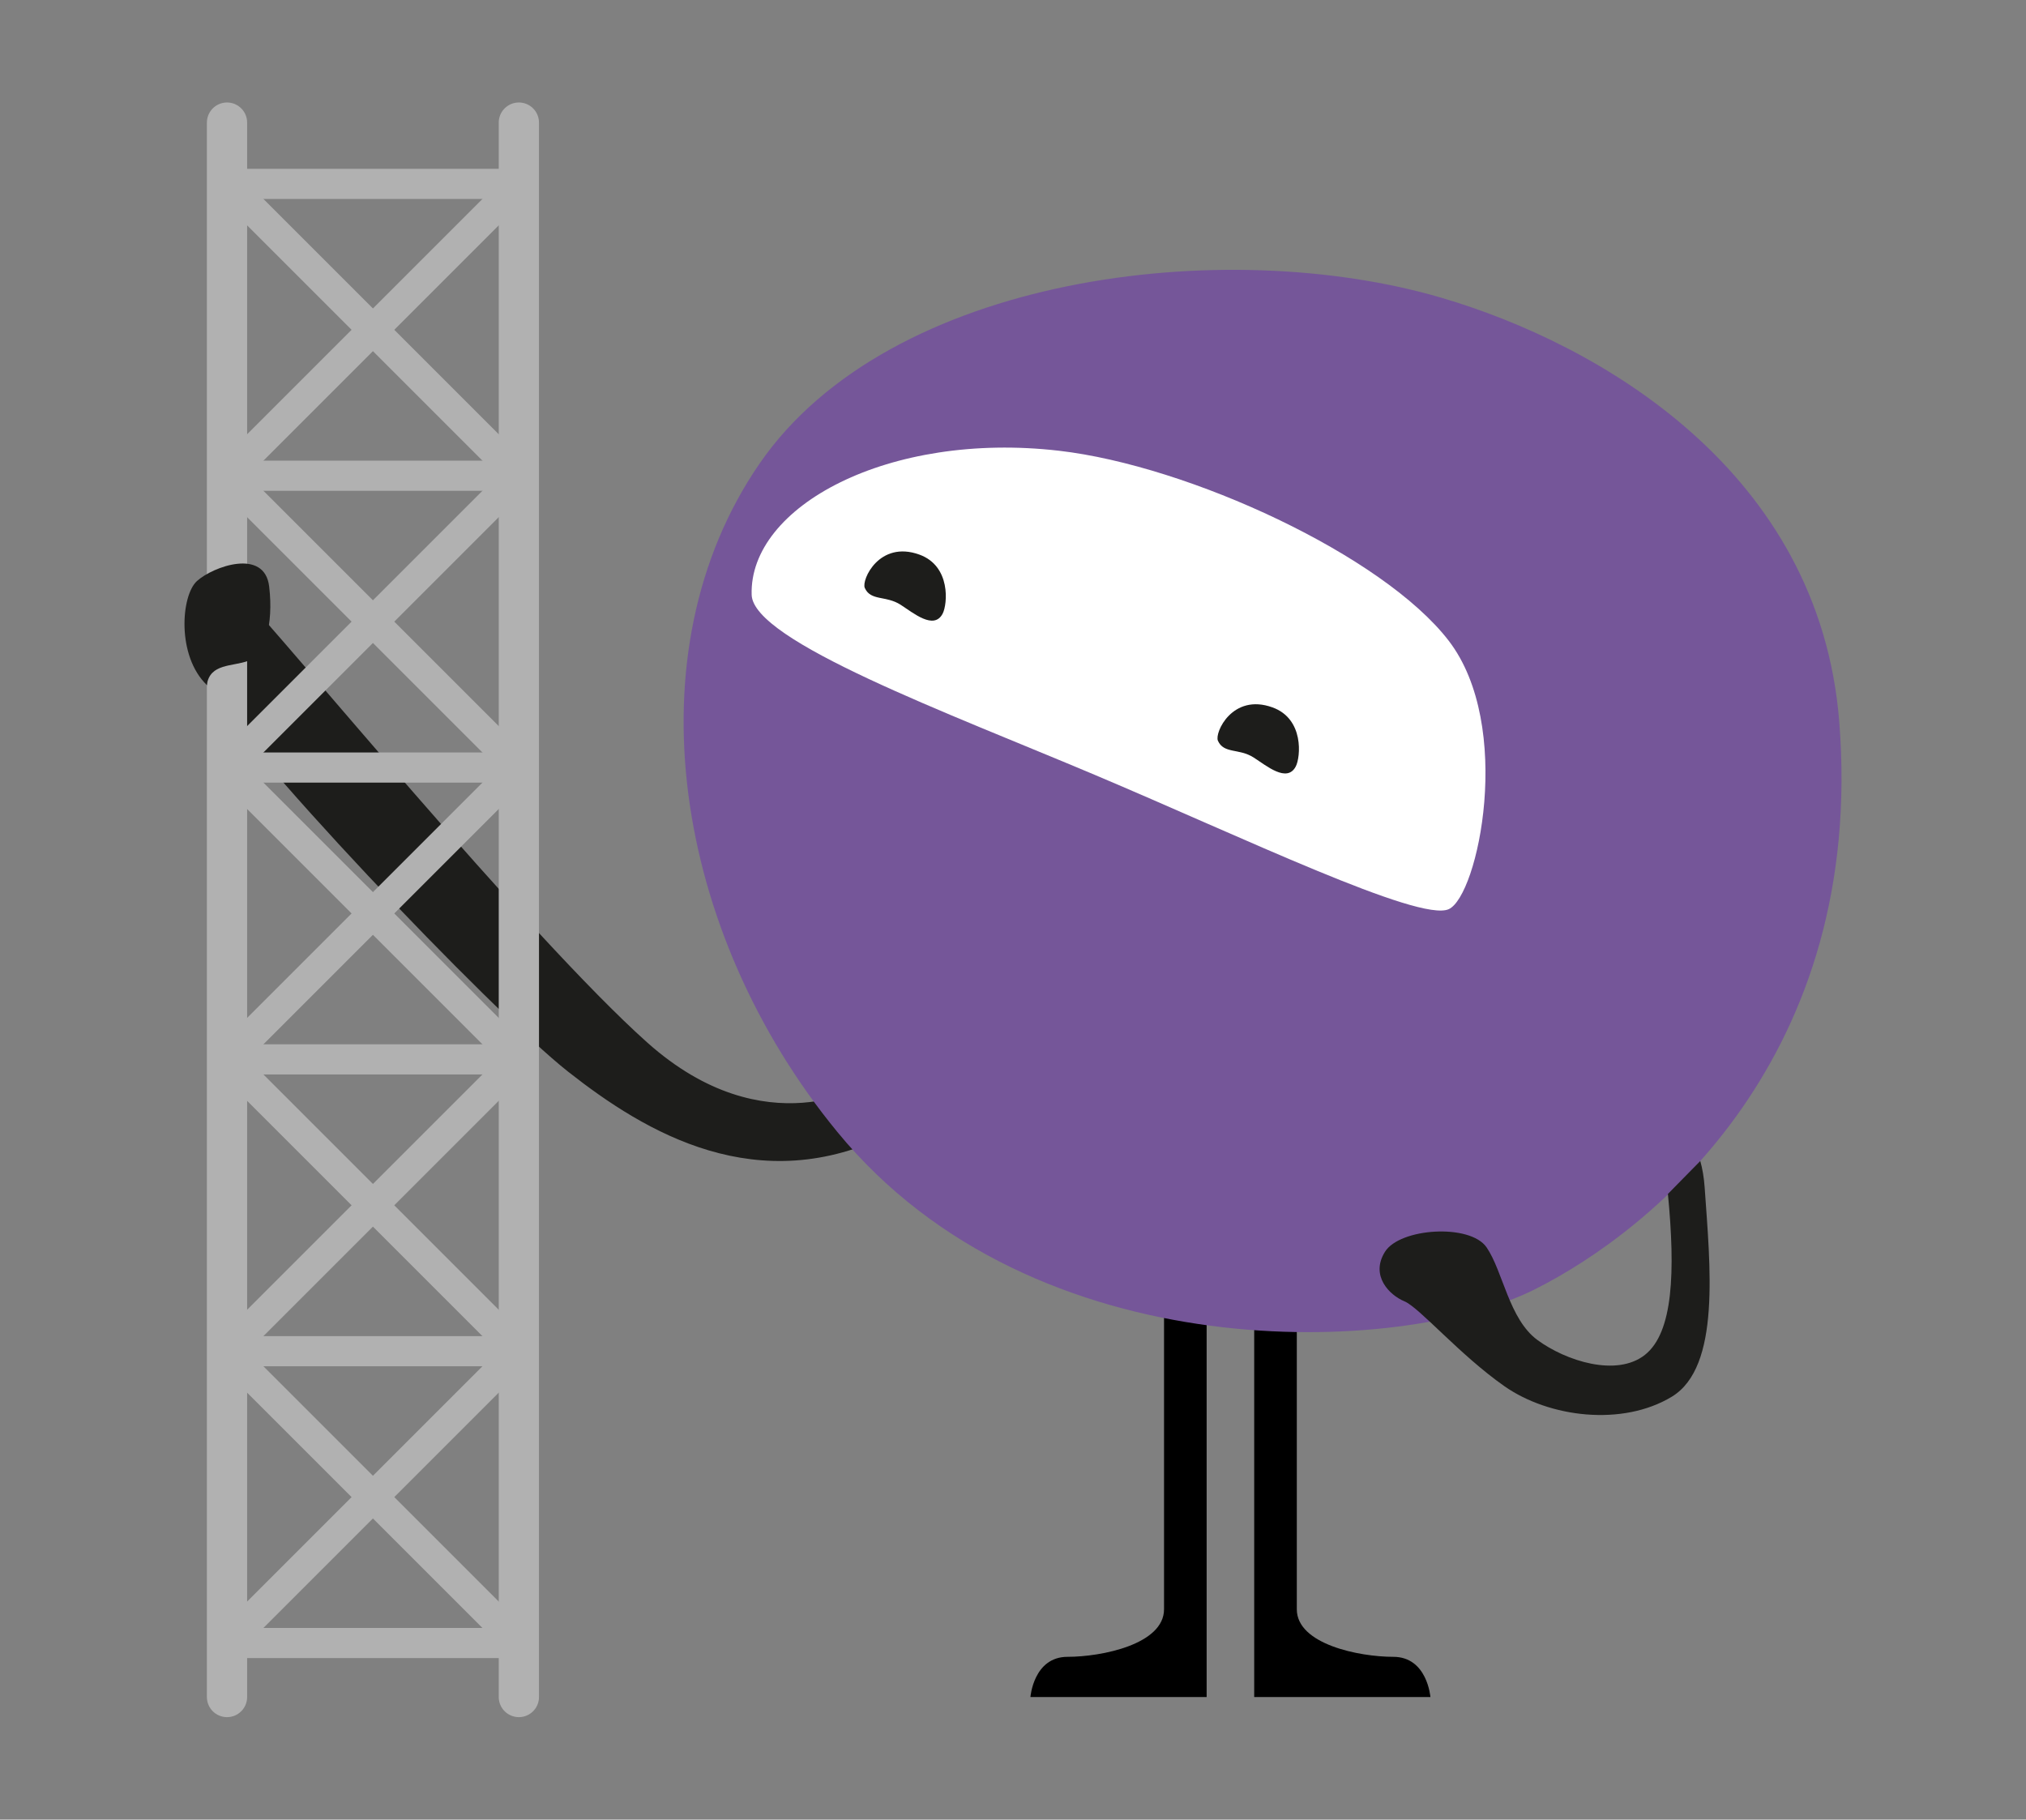 <?xml version="1.0" encoding="UTF-8"?>
<svg id="Calque_1" xmlns="http://www.w3.org/2000/svg" version="1.1" viewBox="0 0 1312.02 1178.47">
  <rect x="0" y="0" width="1312.02" height="1178.47" fill="#808080" stroke="none"/>
  <!-- Generator: Adobe Illustrator 29.3.0, SVG Export Plug-In . SVG Version: 2.1.0 Build 146)  -->
  <defs>
    <style>
      .st0 {
        stroke-width: 26.06px;
      }

      .st0, .st1 {
        fill: none;
        stroke: #b1b1b1;
        stroke-linecap: round;
        stroke-miterlimit: 10;
      }

      .st1 {
        stroke-width: 19.55px;
      }

      .st2 {
        fill: #1d1d1b;
      }

      .st3 {
        fill: #755699;
      }

      .st4 {
        fill: #fff;
      }
    </style>
  </defs>
  <g>
    <path class="st2" d="M562.45,701.84s-66.52,41.82-143.19-26.56c-76.67-68.38-239.94-267.25-261.61-288.74-17.84-17.69-38.25,26.54-25.73,53.26,18.3,39.06,186.3,215.18,236.15,254.4,49.85,39.21,122.86,83.19,209.5,39.71,86.65-43.47-15.12-32.07-15.12-32.07Z"/>
    <path d="M812.2,1099.07h114.12s-2-26.03-24.02-26.03c-22.02,0-62.5-8.07-62.5-30.82v-213.43s-27.59,0-27.59,0v270.28Z"/>
    <path d="M781.42,1099.07h-114.12s2-26.03,24.02-26.03c22.02,0,62.5-8.07,62.5-30.82v-213.43s27.59,0,27.59,0v270.28Z"/>
    <path class="st3" d="M933.58,192.88c-140.37-41.28-357.61-14.75-441.7,107.37-84.09,122.12-55.81,303.49,50.37,432.85,127.81,155.72,365.7,144.84,451.13,102.21,78.58-39.21,214.79-151.83,197.71-367.84-12.86-162.56-155.4-244.56-257.51-274.59Z"/>
    <path class="st2" d="M1101.09,751.92c1.37,4.84,2.39,10.6,2.84,17.2,3.46,50.34,10.64,116.1-21.28,135.45-31.93,19.35-79.33,13.54-108.36-6.77-29.02-20.32-55.15-51.03-64.82-55.02-9.67-3.99-22.25-16.57-12.58-32.05,9.67-15.48,55.15-18.38,65.79-2.9,10.64,15.48,14.51,46.44,32.89,59.98,18.38,13.54,51.28,24.19,69.66,9.67,18.38-14.51,19.74-53.92,14.9-104.23l20.96-21.34Z"/>
    <g>
      <path class="st4" d="M486.77,385.24c.92,29.93,126.88,76.35,222.32,116.65,95.44,40.3,209.96,95.44,229.05,86.95,19.09-8.48,42.42-118.77,0-173.91-42.42-55.14-168-113.27-252.38-123.01-110.28-12.72-200.75,36.05-198.99,93.32Z"/>
      <path class="st2" d="M595.35,359.17c20.65,7.46,18.19,32.3,15.13,38.2-5.67,10.96-19.04-.44-27.3-5.73-9.47-6.07-19.33-2.28-23.15-10.87-2.28-5.13,9.37-30.97,35.31-21.6Z"/>
      <path class="st2" d="M824.03,458.13c20.65,7.46,18.19,32.3,15.13,38.2-5.67,10.96-19.04-.44-27.3-5.73-9.47-6.07-19.33-2.28-23.15-10.87-2.28-5.13,9.37-30.97,35.31-21.6Z"/>
    </g>
  </g>
  <g>
    <line class="st0" x1="147.01" y1="79.4" x2="147.01" y2="1099.07"/>
    <line class="st0" x1="336.01" y1="79.4" x2="336.01" y2="1099.07"/>
    <line class="st1" x1="147.01" y1="119.1" x2="336.01" y2="308.1"/>
    <polyline class="st1" points="147.01 308.1 147.01 119.1 336.01 119.1 336.01 308.1"/>
    <line class="st1" x1="336.01" y1="119.1" x2="147.01" y2="308.1"/>
    <line class="st1" x1="147.01" y1="308.1" x2="336.01" y2="497.1"/>
    <polyline class="st1" points="147.01 497.1 147.01 308.1 336.01 308.1 336.01 497.1"/>
    <line class="st1" x1="336.01" y1="308.1" x2="147.01" y2="497.1"/>
    <line class="st1" x1="147.01" y1="497.1" x2="336.01" y2="686.1"/>
    <polyline class="st1" points="147.01 686.1 147.01 497.1 336.01 497.1 336.01 686.1"/>
    <line class="st1" x1="336.01" y1="497.1" x2="147.01" y2="686.1"/>
    <line class="st1" x1="147.01" y1="686.1" x2="336.01" y2="875.1"/>
    <polyline class="st1" points="147.01 875.1 147.01 686.1 336.01 686.1 336.01 875.1"/>
    <line class="st1" x1="336.01" y1="686.1" x2="147.01" y2="875.1"/>
    <line class="st1" x1="147.01" y1="875.1" x2="336.01" y2="1064.1"/>
    <line class="st1" x1="336.01" y1="875.1" x2="147.01" y2="1064.1"/>
    <rect class="st1" x="147.01" y="875.1" width="189" height="189"/>
  </g>
  <path class="st2" d="M133.94,443.64c-19.61-18.82-16.73-57.94-6.4-67.32,10.32-9.39,43.79-21.56,46.77,3.54,2.99,25.09-3.1,44.21-13.44,48.09-10.34,3.88-25,1.55-26.93,15.69Z"/>
</svg>